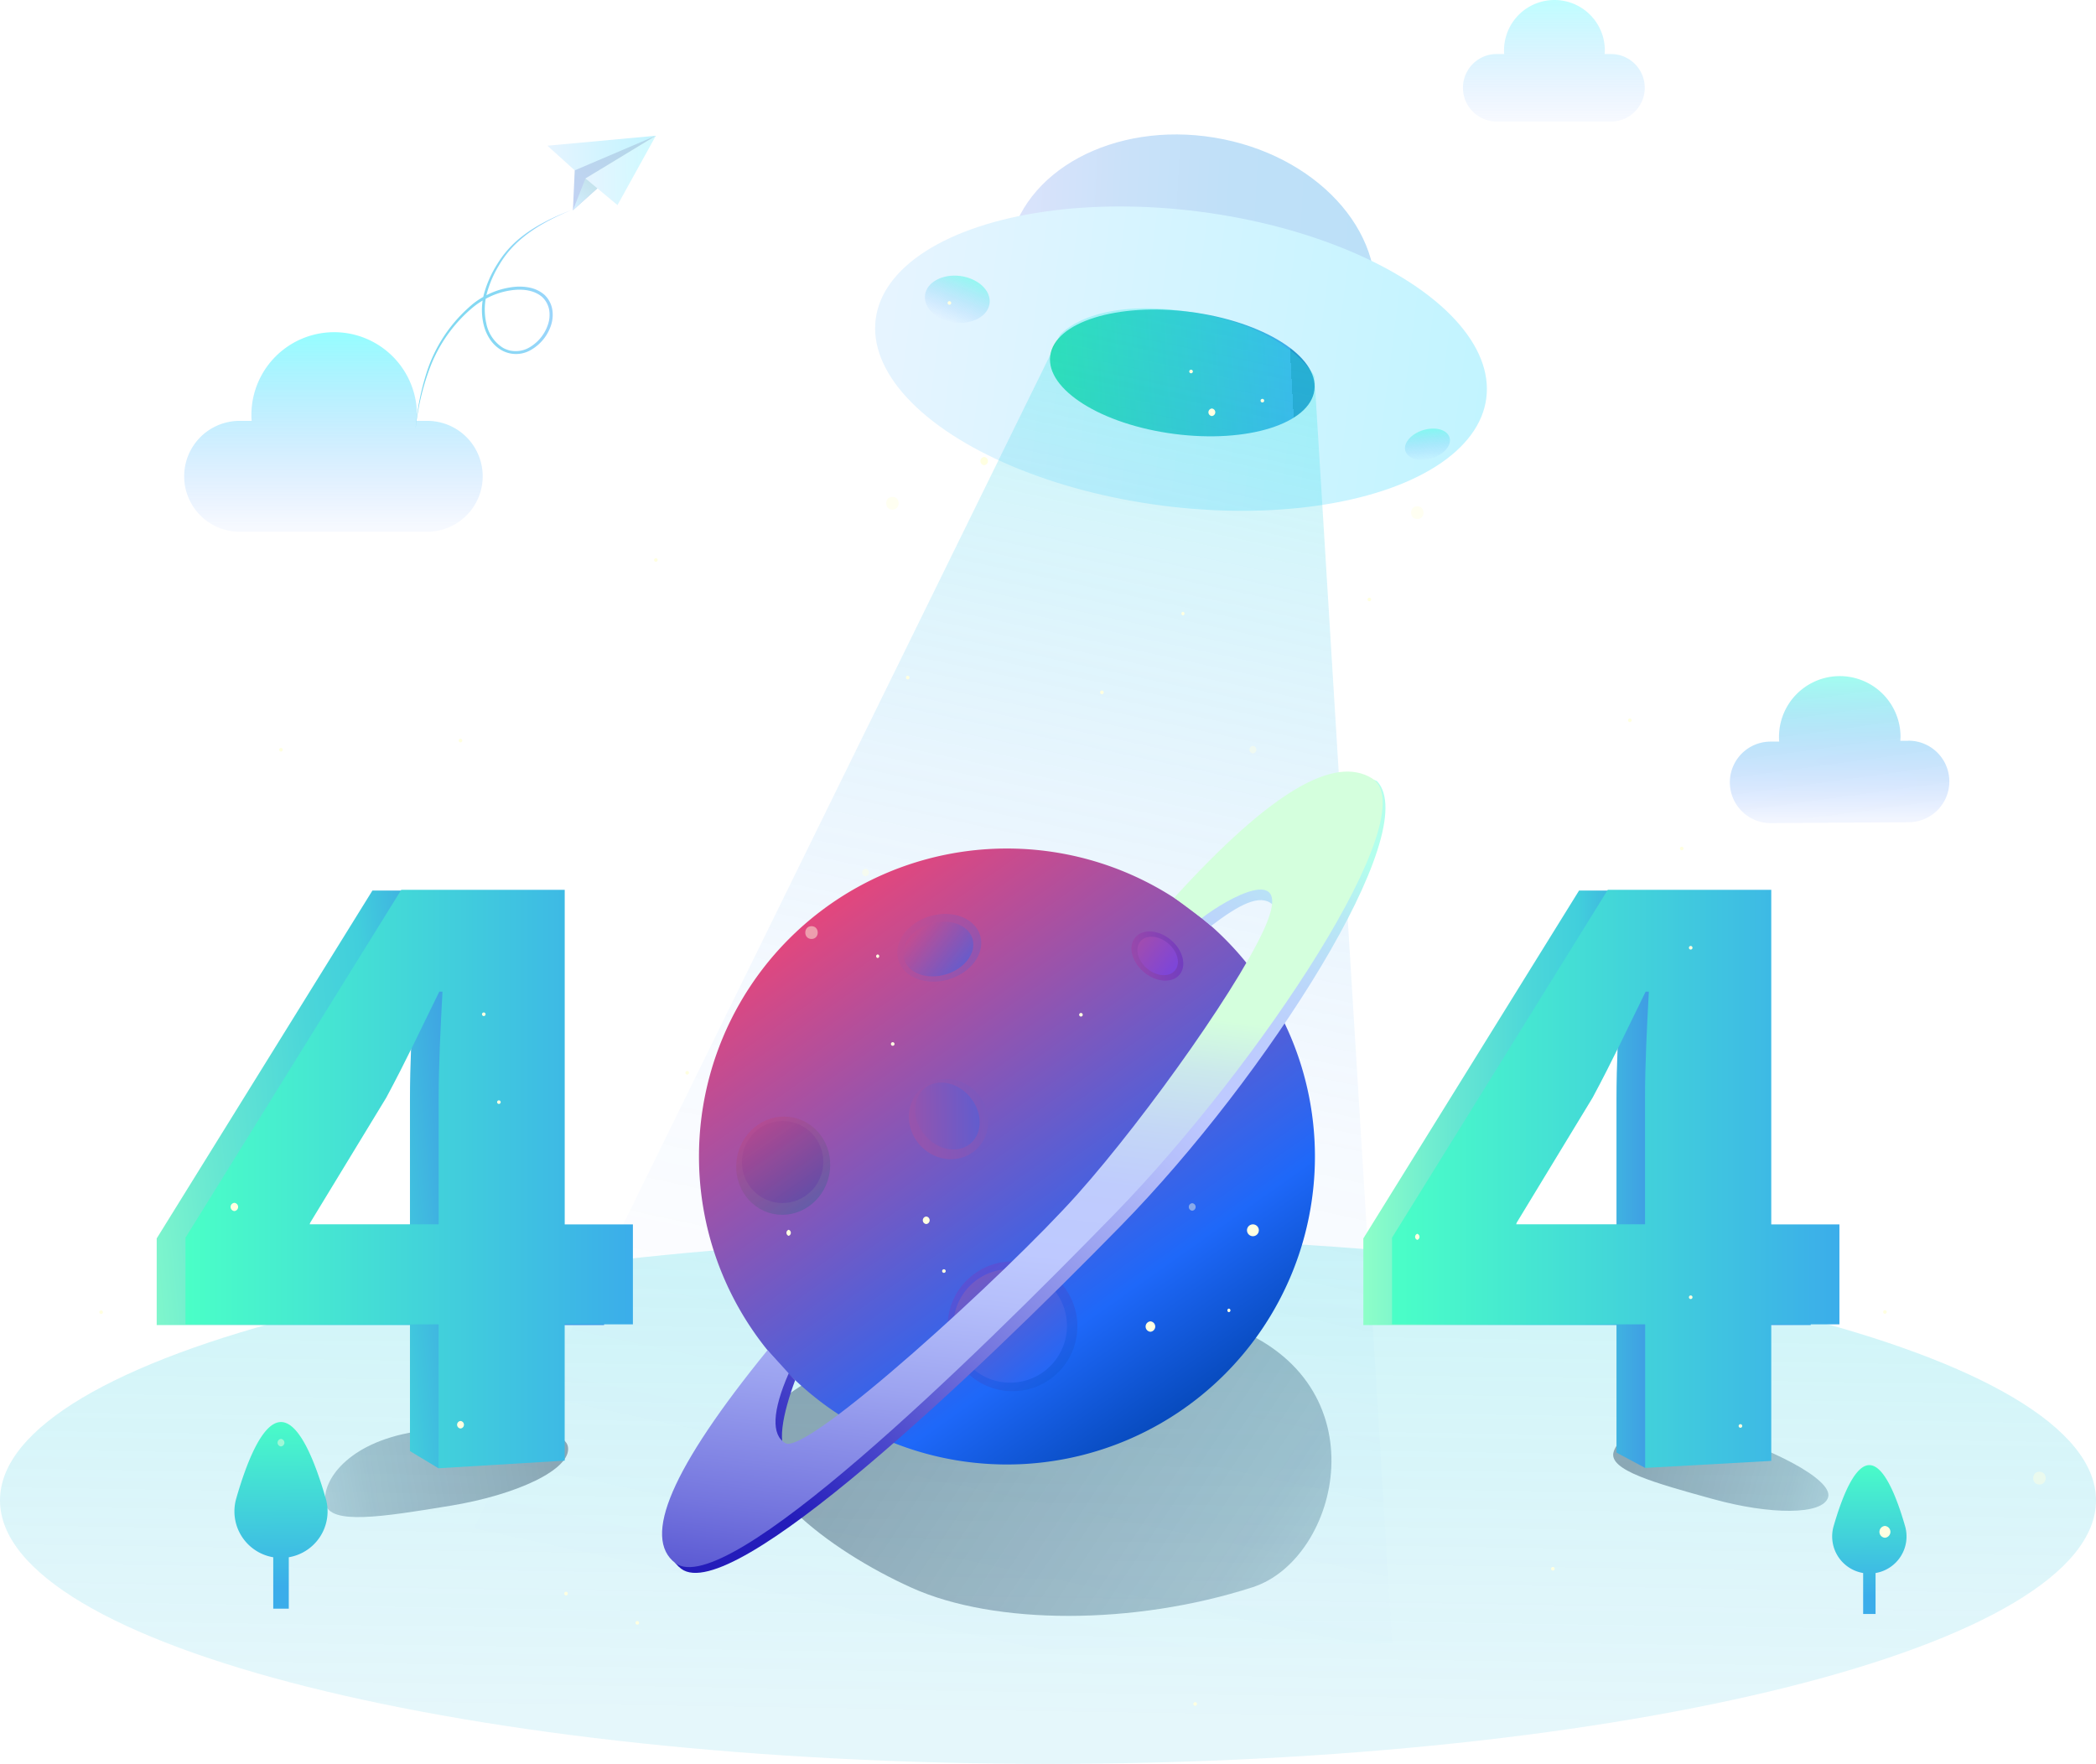 <svg xmlns="http://www.w3.org/2000/svg" xmlns:xlink="http://www.w3.org/1999/xlink" viewBox="0 0 655.39 551.54"><defs><style>.cls-1{fill:url(#未命名的渐变_32);}.cls-2{fill:url(#未命名的渐变_23);}.cls-3{fill:url(#未命名的渐变_134);}.cls-17,.cls-4,.cls-8,.cls-9{opacity:0.8;isolation:isolate;}.cls-4{fill:url(#未命名的渐变_141);}.cls-5{fill:url(#未命名的渐变_140);}.cls-6{fill:url(#未命名的渐变_140-2);}.cls-7{fill:url(#未命名的渐变_69);}.cls-8{fill:url(#未命名的渐变_143);}.cls-9{fill:url(#未命名的渐变_70);}.cls-10{fill:url(#未命名的渐变_208);}.cls-11,.cls-12,.cls-13,.cls-14,.cls-40,.cls-41{fill-rule:evenodd;}.cls-11{fill:url(#未命名的渐变_42);}.cls-12{fill:url(#未命名的渐变_23-2);}.cls-13{fill:url(#未命名的渐变_40);}.cls-14{fill:url(#未命名的渐变_26);}.cls-15{opacity:0.5;}.cls-16{fill:url(#未命名的渐变_142);}.cls-17{fill:url(#未命名的渐变_71);}.cls-18{fill:url(#未命名的渐变_182);}.cls-19{opacity:0.39;fill:url(#未命名的渐变_89);}.cls-20{fill:url(#未命名的渐变_183);}.cls-21{opacity:0.75;fill:url(#未命名的渐变_181);}.cls-22{fill:url(#未命名的渐变_176);}.cls-23{fill:url(#未命名的渐变_93);}.cls-24{fill:url(#未命名的渐变_166);}.cls-25{fill:url(#未命名的渐变_118);}.cls-26{opacity:0.58;fill:url(#未命名的渐变_122);}.cls-27{opacity:0.7;fill:url(#未命名的渐变_126);}.cls-28{opacity:0.43;fill:url(#未命名的渐变_132);}.cls-29{fill:url(#未命名的渐变_208-2);}.cls-30{fill:url(#未命名的渐变_186);}.cls-31{fill:url(#未命名的渐变_229);}.cls-32{fill:url(#未命名的渐变_208-3);}.cls-33{fill:url(#未命名的渐变_186-2);}.cls-34{fill:url(#未命名的渐变_229-2);}.cls-35{fill:url(#铃琨眄_沭噤桢眚_178);}.cls-36{fill:url(#铃琨眄_沭噤桢眚_178-2);}.cls-37{fill:#ffffe1;}.cls-38{opacity:0.47;}.cls-39{opacity:0.44;}.cls-40{fill:url(#未命名的渐变_21);}.cls-41{fill:url(#未命名的渐变_133);}</style><linearGradient id="未命名的渐变_32" x1="413.25" y1="98.78" x2="528.67" y2="98.78" gradientTransform="matrix(0.11, 0.99, -0.99, 0.11, 416.49, -391.9)" gradientUnits="userSpaceOnUse"><stop offset="0" stop-color="#dde3fb"/><stop offset="0.03" stop-color="#dbe3fb"/><stop offset="0.32" stop-color="#cae1f9"/><stop offset="0.62" stop-color="#bfe0f8"/><stop offset="1" stop-color="#bce0f8"/></linearGradient><linearGradient id="未命名的渐变_23" x1="497.61" y1="372.78" x2="694.62" y2="372.78" gradientTransform="matrix(0, 0.98, -0.88, 0, 695.64, -470.38)" gradientUnits="userSpaceOnUse"><stop offset="0.01" stop-color="#e6f4ff"/><stop offset="0.46" stop-color="#d4f4ff"/><stop offset="0.99" stop-color="#c2f4ff"/></linearGradient><linearGradient id="未命名的渐变_134" x1="68.27" y1="2343.44" x2="183.69" y2="2343.44" gradientTransform="matrix(0.05, 0.72, -0.43, 0.08, 1362.04, -167.38)" gradientUnits="userSpaceOnUse"><stop offset="0" stop-color="#2be2a5"/><stop offset="1" stop-color="#3badea"/><stop offset="1" stop-color="#2499ce"/></linearGradient><linearGradient id="未命名的渐变_141" x1="181.78" y1="488.23" x2="302.83" y2="47.17" gradientTransform="translate(71.65 40.84) rotate(-3.31)" gradientUnits="userSpaceOnUse"><stop offset="0" stop-color="#4c83ff" stop-opacity="0"/><stop offset="0.2" stop-color="#4b88fe" stop-opacity="0.02"/><stop offset="0.4" stop-color="#4796fa" stop-opacity="0.06"/><stop offset="0.6" stop-color="#40aef3" stop-opacity="0.15"/><stop offset="0.8" stop-color="#36d0ea" stop-opacity="0.26"/><stop offset="1" stop-color="#2afadf" stop-opacity="0.4"/></linearGradient><linearGradient id="未命名的渐变_140" x1="572.16" y1="-294.02" x2="575.08" y2="-304.69" gradientTransform="matrix(0, 1.47, -1.33, 0, -99.35, -748.7)" gradientUnits="userSpaceOnUse"><stop offset="0" stop-color="#4c83ff" stop-opacity="0"/><stop offset="1" stop-color="#2afadf" stop-opacity="0.4"/></linearGradient><linearGradient id="未命名的渐变_140-2" x1="-124.7" y1="580.28" x2="-121.23" y2="567.63" gradientTransform="translate(554.59 -268.21) scale(0.88 0.71)" xlink:href="#未命名的渐变_140"/><linearGradient id="未命名的渐变_69" x1="326.63" y1="540.98" x2="328.9" y2="388.45" gradientUnits="userSpaceOnUse"><stop offset="0" stop-color="#00afd8" stop-opacity="0.1"/><stop offset="0.99" stop-color="#0fcfdd" stop-opacity="0.2"/></linearGradient><linearGradient id="未命名的渐变_143" x1="485.88" y1="36.88" x2="485.88" y2="-1.11" gradientUnits="userSpaceOnUse"><stop offset="0" stop-color="#8ab4ff" stop-opacity="0.1"/><stop offset="1" stop-color="#76ffff" stop-opacity="0.6"/></linearGradient><linearGradient id="未命名的渐变_70" x1="563.74" y1="238.68" x2="563.74" y2="192.81" gradientTransform="translate(9.97 20.92) rotate(-0.37)" gradientUnits="userSpaceOnUse"><stop offset="0" stop-color="#4c83ff" stop-opacity="0.1"/><stop offset="1" stop-color="#8affeb"/></linearGradient><linearGradient id="未命名的渐变_208" x1="764.81" y1="412.29" x2="583.63" y2="390.5" gradientTransform="translate(-66.1 -194.12) rotate(26.86)" gradientUnits="userSpaceOnUse"><stop offset="0" stop-color="#035072" stop-opacity="0.2"/><stop offset="0.3" stop-color="#0c4363" stop-opacity="0.29"/><stop offset="0.99" stop-color="#173451" stop-opacity="0.4"/></linearGradient><linearGradient id="未命名的渐变_42" x1="178.19" y1="-702.1" x2="195.01" y2="-722.62" gradientTransform="translate(18.31 771.27) rotate(-1.49)" gradientUnits="userSpaceOnUse"><stop offset="0" stop-color="#c3d2f4"/><stop offset="0.05" stop-color="#c2d2f3"/><stop offset="1" stop-color="#b5d7ea"/></linearGradient><linearGradient id="未命名的渐变_23-2" x1="171.72" y1="-718.63" x2="205.69" y2="-718.63" gradientTransform="translate(18.31 771.27) rotate(-1.49)" xlink:href="#未命名的渐变_23"/><linearGradient id="未命名的渐变_40" x1="138.27" y1="-13.01" x2="155.37" y2="-31.44" gradientTransform="translate(41.95 81.9) rotate(-1.49)" gradientUnits="userSpaceOnUse"><stop offset="0.01" stop-color="#d4eeff"/><stop offset="0.22" stop-color="#cae7f4"/><stop offset="0.61" stop-color="#bcdde2"/></linearGradient><linearGradient id="未命名的渐变_26" x1="183.34" y1="-713.03" x2="205.69" y2="-713.03" gradientTransform="translate(18.31 771.27) rotate(-1.49)" gradientUnits="userSpaceOnUse"><stop offset="0.01" stop-color="#e6f4ff"/><stop offset="0.82" stop-color="#d2f9ff"/></linearGradient><linearGradient id="未命名的渐变_142" x1="129.82" y1="99.65" x2="178.55" y2="100.18" gradientUnits="userSpaceOnUse"><stop offset="0" stop-color="#d6e9f4"/><stop offset="0.01" stop-color="#00b4e2"/><stop offset="0.26" stop-color="#04b3e3"/><stop offset="0.49" stop-color="#0eb2e8"/><stop offset="0.7" stop-color="#21afef"/><stop offset="0.91" stop-color="#3aabf9"/><stop offset="1" stop-color="#48a9ff"/></linearGradient><linearGradient id="未命名的渐变_71" x1="104.26" y1="164.44" x2="104.26" y2="102.06" gradientUnits="userSpaceOnUse"><stop offset="0" stop-color="#8ab4ff" stop-opacity="0.1"/><stop offset="1" stop-color="#76ffff"/></linearGradient><linearGradient id="未命名的渐变_182" x1="382.5" y1="457.16" x2="246.57" y2="265.16" gradientUnits="userSpaceOnUse"><stop offset="0.03" stop-color="#0041aa"/><stop offset="0.26" stop-color="#1e68f9"/><stop offset="1" stop-color="#ff426b"/></linearGradient><linearGradient id="未命名的渐变_89" x1="288.54" y1="380.21" x2="329.57" y2="430.7" gradientUnits="userSpaceOnUse"><stop offset="0" stop-color="#a22fba"/><stop offset="0.14" stop-color="#9433bc"/><stop offset="0.41" stop-color="#713cc2"/><stop offset="0.78" stop-color="#374ccb"/><stop offset="1" stop-color="#1156d1"/></linearGradient><linearGradient id="未命名的渐变_183" x1="287.34" y1="379.48" x2="331.21" y2="433.46" gradientUnits="userSpaceOnUse"><stop offset="0" stop-color="#ad509f"/><stop offset="0.95" stop-color="#1e68f9"/></linearGradient><linearGradient id="未命名的渐变_181" x1="-824.13" y1="-790.28" x2="-810.06" y2="-764.53" gradientTransform="translate(1075.45 1463.47) scale(0.87 1.5)" gradientUnits="userSpaceOnUse"><stop offset="0" stop-color="#b54f9a"/><stop offset="0.72" stop-color="#6d33c1"/><stop offset="0.99" stop-color="#5128d1"/></linearGradient><linearGradient id="未命名的渐变_176" x1="-817.95" y1="-786.24" x2="-817.44" y2="-761.18" gradientTransform="translate(1075.47 1463.4) scale(0.87 1.5)" gradientUnits="userSpaceOnUse"><stop offset="0.03" stop-color="#b24f9c"/><stop offset="0.54" stop-color="#7f46d6"/><stop offset="0.94" stop-color="#5c40ff"/></linearGradient><linearGradient id="未命名的渐变_93" x1="-677.07" y1="-506.92" x2="-647.48" y2="-470.51" gradientTransform="translate(910.78 947.96) scale(0.93 1.23)" gradientUnits="userSpaceOnUse"><stop offset="0" stop-color="#ad509f"/><stop offset="1" stop-color="#6c5bc7"/></linearGradient><linearGradient id="未命名的渐变_166" x1="-863.24" y1="-505.87" x2="-837.53" y2="-474.23" gradientTransform="translate(994.19 957.11) scale(0.82 1.23)" gradientUnits="userSpaceOnUse"><stop offset="0" stop-color="#a152a6"/><stop offset="1" stop-color="#4062e3"/></linearGradient><linearGradient id="未命名的渐变_118" x1="-132.58" y1="86.1" x2="-111.12" y2="112.5" gradientTransform="translate(414.32 195.55)" gradientUnits="userSpaceOnUse"><stop offset="0" stop-color="#d04a89"/><stop offset="1" stop-color="#8a56b5"/></linearGradient><linearGradient id="未命名的渐变_122" x1="-91.45" y1="135.44" x2="-109.97" y2="106.79" gradientTransform="translate(396.2 177.04) scale(1.02 0.98)" gradientUnits="userSpaceOnUse"><stop offset="0.03" stop-color="#1e68f9"/><stop offset="0.99" stop-color="#ff426b"/></linearGradient><linearGradient id="未命名的渐变_126" x1="538.56" y1="27.92" x2="562.76" y2="57.69" gradientTransform="matrix(0, 0.96, -1.31, 0, 302.23, -167.36)" gradientUnits="userSpaceOnUse"><stop offset="0" stop-color="#d64386"/><stop offset="1" stop-color="#4d61a4"/></linearGradient><linearGradient id="未命名的渐变_132" x1="544.34" y1="48.44" x2="578.04" y2="89.91" gradientTransform="matrix(0, 0.99, -1.29, 0, 325.39, -185.65)" gradientUnits="userSpaceOnUse"><stop offset="0" stop-color="#bc4687"/><stop offset="0.93" stop-color="#1935bf"/></linearGradient><linearGradient id="未命名的渐变_208-2" x1="-19.56" y1="445.65" x2="63.62" y2="445.65" gradientTransform="translate(39.29 23.35) rotate(-9.19)" xlink:href="#未命名的渐变_208"/><linearGradient id="未命名的渐变_186" x1="31.92" y1="378.17" x2="213.85" y2="360.21" gradientUnits="userSpaceOnUse"><stop offset="0" stop-color="#8dffc8"/><stop offset="0.2" stop-color="#67e7d2"/><stop offset="0.38" stop-color="#4bd6d9"/><stop offset="0.48" stop-color="#41cfdc"/><stop offset="0.59" stop-color="#3fabe2"/><stop offset="0.69" stop-color="#3e8ee6"/><stop offset="0.75" stop-color="#3d83e8"/><stop offset="1" stop-color="#3badea"/></linearGradient><linearGradient id="未命名的渐变_229" x1="58.01" y1="368.69" x2="197.9" y2="368.69" gradientUnits="userSpaceOnUse"><stop offset="0" stop-color="#4affc7"/><stop offset="1" stop-color="#3badea"/></linearGradient><linearGradient id="未命名的渐变_208-3" x1="767.82" y1="440.2" x2="694.52" y2="440.2" gradientTransform="translate(-41.89 -158.53) rotate(15.48)" xlink:href="#未命名的渐变_208"/><linearGradient id="未命名的渐变_186-2" x1="426.3" y1="368.71" x2="566.19" y2="368.71" xlink:href="#未命名的渐变_186"/><linearGradient id="未命名的渐变_229-2" x1="435.27" y1="368.59" x2="575.16" y2="368.59" xlink:href="#未命名的渐变_229"/><linearGradient id="铃琨眄_沭噤桢眚_178" x1="584.72" y1="499.13" x2="584.27" y2="456.49" gradientUnits="userSpaceOnUse"><stop offset="0" stop-color="#3badea"/><stop offset="1" stop-color="#4affc7"/></linearGradient><linearGradient id="铃琨眄_沭噤桢眚_178-2" x1="88.1" y1="496.04" x2="87.54" y2="442.61" xlink:href="#铃琨眄_沭噤桢眚_178"/><linearGradient id="未命名的渐变_21" x1="-589.53" y1="18.13" x2="-592.63" y2="17.02" gradientTransform="matrix(87.85, -28.5, -17.37, -53.54, 52558.31, -15538.74)" gradientUnits="userSpaceOnUse"><stop offset="0" stop-color="#b3ffed"/><stop offset="0.07" stop-color="#b8e8f5"/><stop offset="0.15" stop-color="#bbd7fa"/><stop offset="0.23" stop-color="#bdccfe"/><stop offset="0.33" stop-color="#bec9ff"/><stop offset="0.4" stop-color="#b5bffb"/><stop offset="0.53" stop-color="#9ca3f0"/><stop offset="0.7" stop-color="#7475de"/><stop offset="0.9" stop-color="#3c37c5"/><stop offset="0.98" stop-color="#241cba"/></linearGradient><linearGradient id="未命名的渐变_133" x1="-590.56" y1="18.21" x2="-592.84" y2="15.19" gradientTransform="matrix(87.45, -28.37, -17.33, -53.42, 52316.36, -15465.41)" gradientUnits="userSpaceOnUse"><stop offset="0" stop-color="#d4ffdd"/><stop offset="0.07" stop-color="#cbe8ec"/><stop offset="0.15" stop-color="#c4d7f6"/><stop offset="0.23" stop-color="#bfccfd"/><stop offset="0.33" stop-color="#bec9ff"/><stop offset="0.4" stop-color="#b5bffb"/><stop offset="0.53" stop-color="#9ca3f0"/><stop offset="0.7" stop-color="#7475de"/><stop offset="0.9" stop-color="#3c37c5"/><stop offset="0.98" stop-color="#241cba"/></linearGradient></defs><title>404</title><g id="图层_2" data-name="图层 2"><g id="图层_1-2" data-name="图层 1"><ellipse class="cls-1" cx="372.5" cy="87.29" rx="44.85" ry="57.86" transform="translate(225.77 440.63) rotate(-80.64)"/><ellipse class="cls-2" cx="369.28" cy="112.15" rx="46.33" ry="96.26" transform="translate(210.57 463.93) rotate(-82.61)"/><ellipse class="cls-3" cx="369.69" cy="116.61" rx="19.24" ry="41.65" transform="translate(206.5 468.23) rotate(-82.61)"/><path class="cls-4" d="M331.45,104.74,128,519l307.31-5.18L411,117.66s-7.74-15.33-38.85-20.13S331.45,104.74,331.45,104.74Z"/><ellipse class="cls-5" cx="299.32" cy="93.57" rx="7.33" ry="10.18" transform="translate(168.04 378.37) rotate(-82.61)"/><ellipse class="cls-6" cx="446.35" cy="138.93" rx="7.22" ry="4.61" transform="translate(-21.12 137.44) rotate(-17.11)"/><path class="cls-7" d="M0,469.13c0,45.51,146.71,82.41,327.7,82.41s327.69-36.9,327.69-82.41S508.68,386.74,327.7,386.74,0,423.63,0,469.13"/><path class="cls-8" d="M503.75,16.89h-2c0-.38.06-.75.06-1.13a15.76,15.76,0,1,0-31.52,0c0,.38,0,.75.06,1.13H468A10.55,10.55,0,0,0,468,38h35.74a10.55,10.55,0,0,0,0-21.1Z"/><path class="cls-9" d="M596.66,231.65l-2.45,0c0-.45.06-.9.06-1.36a19,19,0,1,0-38,.24c0,.46,0,.91.07,1.36l-2.78,0a12.74,12.74,0,1,0,.16,25.48l43.15-.28a12.74,12.74,0,1,0-.16-25.48Z"/><path class="cls-10" d="M391.74,496.28c-37.17,12-80.7,11.88-106.58.23-26.23-11.8-55.89-34.43-47.06-51.86s89.85-51,146.35-30.07C432.45,432.34,418.9,487.49,391.74,496.28Z"/><g id="形状_985" data-name="形状 985"><polygon class="cls-11" points="179.85 50.21 179.14 65.76 205.08 42.44 179.85 50.21"/></g><g id="形状_983" data-name="形状 983"><polygon class="cls-12" points="171.17 45.56 179.71 53.27 205.08 42.44 171.17 45.56"/></g><polygon class="cls-13" points="183.07 55.8 179.14 65.76 205.08 42.44 183.07 55.8"/><g id="形状_984" data-name="形状 984"><polygon class="cls-14" points="183.07 55.8 193.08 64.13 205.08 42.44 183.07 55.8"/></g><g class="cls-15"><path class="cls-16" d="M129.94,134.07a78,78,0,0,1,3.9-18.9,46.15,46.15,0,0,1,10.08-16.45c1.11-1.18,2.31-2.28,3.53-3.35a23.75,23.75,0,0,1,4.06-2.75,24.42,24.42,0,0,1,9.32-2.92,15.79,15.79,0,0,1,4.94.27,10,10,0,0,1,4.49,2.23,8.29,8.29,0,0,1,2.41,4.44,10.33,10.33,0,0,1-.35,5,13.89,13.89,0,0,1-6.1,7.66,9.21,9.21,0,0,1-9.64.06,10.89,10.89,0,0,1-3.53-3.52,14.25,14.25,0,0,1-1.88-4.57,19.86,19.86,0,0,1,.27-9.75,34.76,34.76,0,0,1,4-8.88,32,32,0,0,1,6.23-7.43c4.91-4.28,10.82-7.11,16.79-9.45-5.91,2.49-11.73,5.48-16.46,9.81A31.46,31.46,0,0,0,156,83a34,34,0,0,0-3.77,8.75,19.76,19.76,0,0,0-.17,9.36,11.69,11.69,0,0,0,5,7.51,8.11,8.11,0,0,0,1,.53l1.08.39a8.61,8.61,0,0,0,2.26.25,8.39,8.39,0,0,0,4.33-1.27,13,13,0,0,0,5.64-7.14,9.4,9.4,0,0,0,.34-4.52,7.32,7.32,0,0,0-2.1-3.92c-2.27-2.05-5.61-2.57-8.7-2.29a23.26,23.26,0,0,0-9,2.77A24.05,24.05,0,0,0,148,96c-1.22,1-2.41,2.1-3.52,3.24a45.76,45.76,0,0,0-10.17,16.09A77.44,77.44,0,0,0,129.94,134.07Z"/></g><path class="cls-17" d="M133.6,131.6h-3.32c0-.61.09-1.22.09-1.85a25.88,25.88,0,0,0-51.76,0c0,.63,0,1.24.1,1.85H74.92a17.33,17.33,0,0,0,0,34.66H133.6a17.33,17.33,0,1,0,0-34.66Z"/><path class="cls-18" d="M218.56,361.62a96.3,96.3,0,1,0,96.3-96.3,96.29,96.29,0,0,0-96.3,96.3"/><circle class="cls-19" cx="316.59" cy="414.72" r="20.29"/><circle class="cls-20" cx="315.86" cy="414.58" r="17.76"/><ellipse class="cls-21" cx="361.89" cy="298.92" rx="6.56" ry="9.05" transform="translate(-99.93 382.81) rotate(-49.85)"/><ellipse class="cls-22" cx="361.98" cy="298.9" rx="5.13" ry="7.07" transform="translate(-99.89 382.87) rotate(-49.85)"/><ellipse class="cls-23" cx="296.6" cy="349.9" rx="12.09" ry="12.85" transform="translate(-155.15 270.4) rotate(-39.73)"/><ellipse class="cls-24" cx="296.23" cy="348.95" rx="9.25" ry="11.23" transform="translate(-154.63 269.94) rotate(-39.73)"/><ellipse class="cls-25" cx="293.7" cy="296.35" rx="13.36" ry="10.31" transform="translate(-72.64 96.65) rotate(-16.66)"/><ellipse class="cls-26" cx="293.38" cy="296.74" rx="11.17" ry="8.28" transform="translate(-72.76 96.57) rotate(-16.66)"/><ellipse class="cls-27" cx="244.9" cy="364.49" rx="15.39" ry="14.67" transform="translate(-163.23 526.55) rotate(-77.76)"/><ellipse class="cls-28" cx="244.72" cy="363.35" rx="12.83" ry="12.72" transform="translate(-162.26 525.47) rotate(-77.76)"/><path class="cls-29" d="M177.6,452.42c1.13,7-15.94,15-36.85,18.42s-37.84,6.18-39-.81,7-18.92,27.88-22.3S176.47,445.43,177.6,452.42Z"/><path class="cls-30" d="M128.19,453.73v-39.4H49V387.24l67.45-108.78h51.12V383.09h21.32v31.24H167.61l-30.45,44.81Zm0-70.64V343.62c0-10.73.57-21.78,1.19-33.28l-1,0c-5.71,11.65-10.51,22-16.56,33.13L88,382.54l-.16.55Z"/><path class="cls-31" d="M97,382.31l23.79-39.11c6-11.16,10.86-21.48,16.57-33.13l1,0c-.62,11.5-1.19,22.55-1.19,33.28v39.47H96.83Zm28.47-104.08L58,387V414.1h79.15v45l39.42-2.38V414.1H197.9V382.86H176.58V278.23Z"/><path class="cls-32" d="M571.64,468.13c-1.56,5.66-18.12,5.56-36.11.58s-32.57-9-31-14.63,12.3-11.72,30.29-6.73S573.21,462.47,571.64,468.13Z"/><path class="cls-33" d="M505.45,454.2V414.33H426.3V387.24l67.45-108.78h51.13V383.09h21.31v31.24H544.88L514.42,459Zm0-71.11V343.62c0-10.73.57-21.78,1.19-33.28l-1,0c-5.71,11.65-10.52,22-16.56,33.13l-23.8,39.11-.16.55Z"/><path class="cls-34" d="M474.25,382.31,498,343.2c6-11.16,10.86-21.48,16.57-33.13l1,0c-.62,11.5-1.19,22.55-1.19,33.28v39.47H474.09Zm28.48-104.08L435.27,387V414.1h79.15V459l39.43-2.2V414.1h21.31V382.86H553.85V278.23Z"/><path class="cls-35" d="M595.7,477.23c-2.63-9.13-6.56-19.11-11.18-19.11s-8.55,10-11.18,19.11a11.6,11.6,0,0,0,9.24,14.63v12.81h3.88V491.86a11.6,11.6,0,0,0,9.24-14.63"/><path class="cls-36" d="M101.86,468.59c-3.29-11.44-8.21-23.94-14-23.94s-10.72,12.5-14,23.94a14.55,14.55,0,0,0,11.58,18.34V503h4.86V486.93a14.55,14.55,0,0,0,11.57-18.34"/><path class="cls-37" d="M338,317.86a.56.56,0,0,0,0-1.12.56.56,0,0,0,0,1.12Z"/><path class="cls-37" d="M274.44,299.55a.56.56,0,0,0,0-1.11.56.56,0,0,0,0,1.11Z"/><path class="cls-37" d="M295.15,398a.56.56,0,0,0,0-1.12.56.56,0,0,0,0,1.12Z"/><path class="cls-37" d="M279.14,327a.56.56,0,0,0,0-1.12.56.56,0,0,0,0,1.12Z"/><path class="cls-37" d="M384.26,410.29a.56.56,0,0,0,0-1.11.56.56,0,0,0,0,1.11Z"/><path class="cls-37" d="M394.73,125.84a.56.56,0,0,0,0-1.12.56.56,0,0,0,0,1.12Z"/><path class="cls-37" d="M296.87,95.29a.56.56,0,0,0,0-1.12.56.56,0,0,0,0,1.12Z"/><path class="cls-37" d="M283.83,212.43a.56.56,0,0,0,0-1.12.56.56,0,0,0,0,1.12Z"/><path class="cls-37" d="M144,232.13a.56.56,0,0,0,0-1.12.56.56,0,0,0,0,1.12Z"/><path class="cls-37" d="M369.89,192.42a.56.56,0,0,0,0-1.11.56.56,0,0,0,0,1.11Z"/><path class="cls-37" d="M372.43,116.72a.56.56,0,0,0,0-1.12.56.56,0,0,0,0,1.12Z"/><path class="cls-37" d="M428.17,188a.56.56,0,0,0,0-1.12.56.56,0,0,0,0,1.12Z"/><path class="cls-37" d="M509.63,225.78a.56.56,0,0,0,0-1.12.56.56,0,0,0,0,1.12Z"/><path class="cls-37" d="M544.21,446.44a.56.56,0,0,0,0-1.12.56.56,0,0,0,0,1.12Z"/><path class="cls-37" d="M87.86,235a.56.56,0,0,0,0-1.12.56.56,0,0,0,0,1.12Z"/><path class="cls-37" d="M205.08,175.66a.56.56,0,0,0,0-1.12.56.56,0,0,0,0,1.12Z"/><path class="cls-37" d="M344.56,217.05a.56.56,0,0,0,0-1.12.56.56,0,0,0,0,1.12Z"/><path class="cls-37" d="M246.6,386.43a1,1,0,0,0,0-1.9,1,1,0,0,0,0,1.9Z"/><g class="cls-38"><path class="cls-37" d="M270.65,274a1.18,1.18,0,0,0,0-2.35,1.18,1.18,0,0,0,0,2.35Z"/></g><path class="cls-37" d="M289.62,382.74a1.18,1.18,0,0,0,0-2.35,1.18,1.18,0,0,0,0,2.35Z"/><g class="cls-39"><path class="cls-37" d="M372.79,378.57a1.18,1.18,0,0,0,0-2.35,1.18,1.18,0,0,0,0,2.35Z"/></g><path class="cls-37" d="M378.93,130.09a1.18,1.18,0,0,0,0-2.35,1.18,1.18,0,0,0,0,2.35Z"/><path class="cls-37" d="M307.73,145.46a1.29,1.29,0,0,0,0-2.57,1.29,1.29,0,0,0,0,2.57Z"/><path class="cls-37" d="M419,256.14a1.57,1.57,0,0,0,0-3.13,1.57,1.57,0,0,0,0,3.13Z"/><path class="cls-37" d="M391.77,386.54a1.85,1.85,0,0,0,0-3.7,1.85,1.85,0,0,0,0,3.7Z"/><g class="cls-38"><path class="cls-37" d="M253.75,293.6c2.59,0,2.6-4,0-4s-2.6,4,0,4Z"/></g><g class="cls-38"><path class="cls-37" d="M279.05,159.36c2.6,0,2.6-4,0-4s-2.59,4,0,4Z"/></g><g class="cls-39"><path class="cls-37" d="M443.17,162.3c2.59,0,2.6-4,0-4s-2.6,4,0,4Z"/></g><path class="cls-37" d="M359.72,416.42a1.63,1.63,0,0,0,0-3.25,1.63,1.63,0,0,0,0,3.25Z"/><path class="cls-37" d="M214.87,336a.56.56,0,0,0,0-1.12.56.56,0,0,0,0,1.12Z"/><path class="cls-37" d="M151.27,317.7a.56.56,0,0,0,0-1.12.56.56,0,0,0,0,1.12Z"/><path class="cls-37" d="M31.63,410.86a.56.56,0,0,0,0-1.12.56.56,0,0,0,0,1.12Z"/><path class="cls-37" d="M156,345.18a.56.56,0,0,0,0-1.12.56.56,0,0,0,0,1.12Z"/><path class="cls-37" d="M485.56,491.09a.56.56,0,0,0,0-1.12.56.56,0,0,0,0,1.12Z"/><path class="cls-37" d="M199.27,508a.56.56,0,0,0,0-1.12.56.56,0,0,0,0,1.12Z"/><path class="cls-37" d="M525.86,265.88a.56.56,0,0,0,0-1.12.56.56,0,0,0,0,1.12Z"/><path class="cls-37" d="M528.66,406.19a.56.56,0,0,0,0-1.12.56.56,0,0,0,0,1.12Z"/><path class="cls-37" d="M528.66,296.91a.56.56,0,0,0,0-1.12.56.56,0,0,0,0,1.12Z"/><path class="cls-37" d="M177,498.85a.56.56,0,0,0,0-1.12.56.56,0,0,0,0,1.12Z"/><path class="cls-37" d="M373.71,533.36a.56.56,0,0,0,0-1.12.56.56,0,0,0,0,1.12Z"/><path class="cls-37" d="M589.39,410.8a.56.56,0,0,0,0-1.12.56.56,0,0,0,0,1.12Z"/><path class="cls-37" d="M443.17,387.69a1,1,0,0,0,0-1.9,1,1,0,0,0,0,1.9Z"/><g class="cls-38"><path class="cls-37" d="M87.86,452.28a1.18,1.18,0,0,0,0-2.35,1.18,1.18,0,0,0,0,2.35Z"/></g><path class="cls-37" d="M144,446.67a1.18,1.18,0,0,0,0-2.35,1.18,1.18,0,0,0,0,2.35Z"/><g class="cls-39"><path class="cls-37" d="M391.77,235.58a1.18,1.18,0,0,0,0-2.35,1.18,1.18,0,0,0,0,2.35Z"/></g><path class="cls-37" d="M73.28,378.68a1.29,1.29,0,0,0,0-2.57,1.29,1.29,0,0,0,0,2.57Z"/><path class="cls-37" d="M589.39,480.83a1.85,1.85,0,0,0,0-3.69,1.85,1.85,0,0,0,0,3.69Z"/><g class="cls-38"><path class="cls-37" d="M637.7,464.19c2.6,0,2.6-4,0-4s-2.59,4,0,4Z"/></g><path id="形状结合" class="cls-40" d="M240.8,423.38l7.84,8.16c-3.84,10.4-6.19,21.15-1.65,23.64,6.8,3.74,75.29-58.38,92.86-78s64.28-90.23,57.93-94.46c-3.85-3.3-10.39.16-19.1,6.81l-5.89-4.8c31.06-34,50.68-44.39,57.77-40.47,14.71,15.39-34.45,92.41-80.05,139S228.77,502.38,213,490.53C202.55,482.63,212.67,459.77,240.8,423.38Z"/><path id="形状结合-2" class="cls-41" d="M240,422.17l6.62,7.25c-5.14,11.73-5.5,19.36-1,21.85,6.78,3.75,69.11-53,91.3-77.86,21.8-24.46,53.16-68.76,59.56-85.8s-12.08-7.15-20.73-.51l-8.58-6.4c30.86-33.92,50.27-44.42,61.8-37.35,17.3,10.61-35.1,89.65-80.41,136.18S226.84,500.62,211.17,488.75C200.72,480.84,209.87,459.21,240,422.17Z"/></g></g></svg>